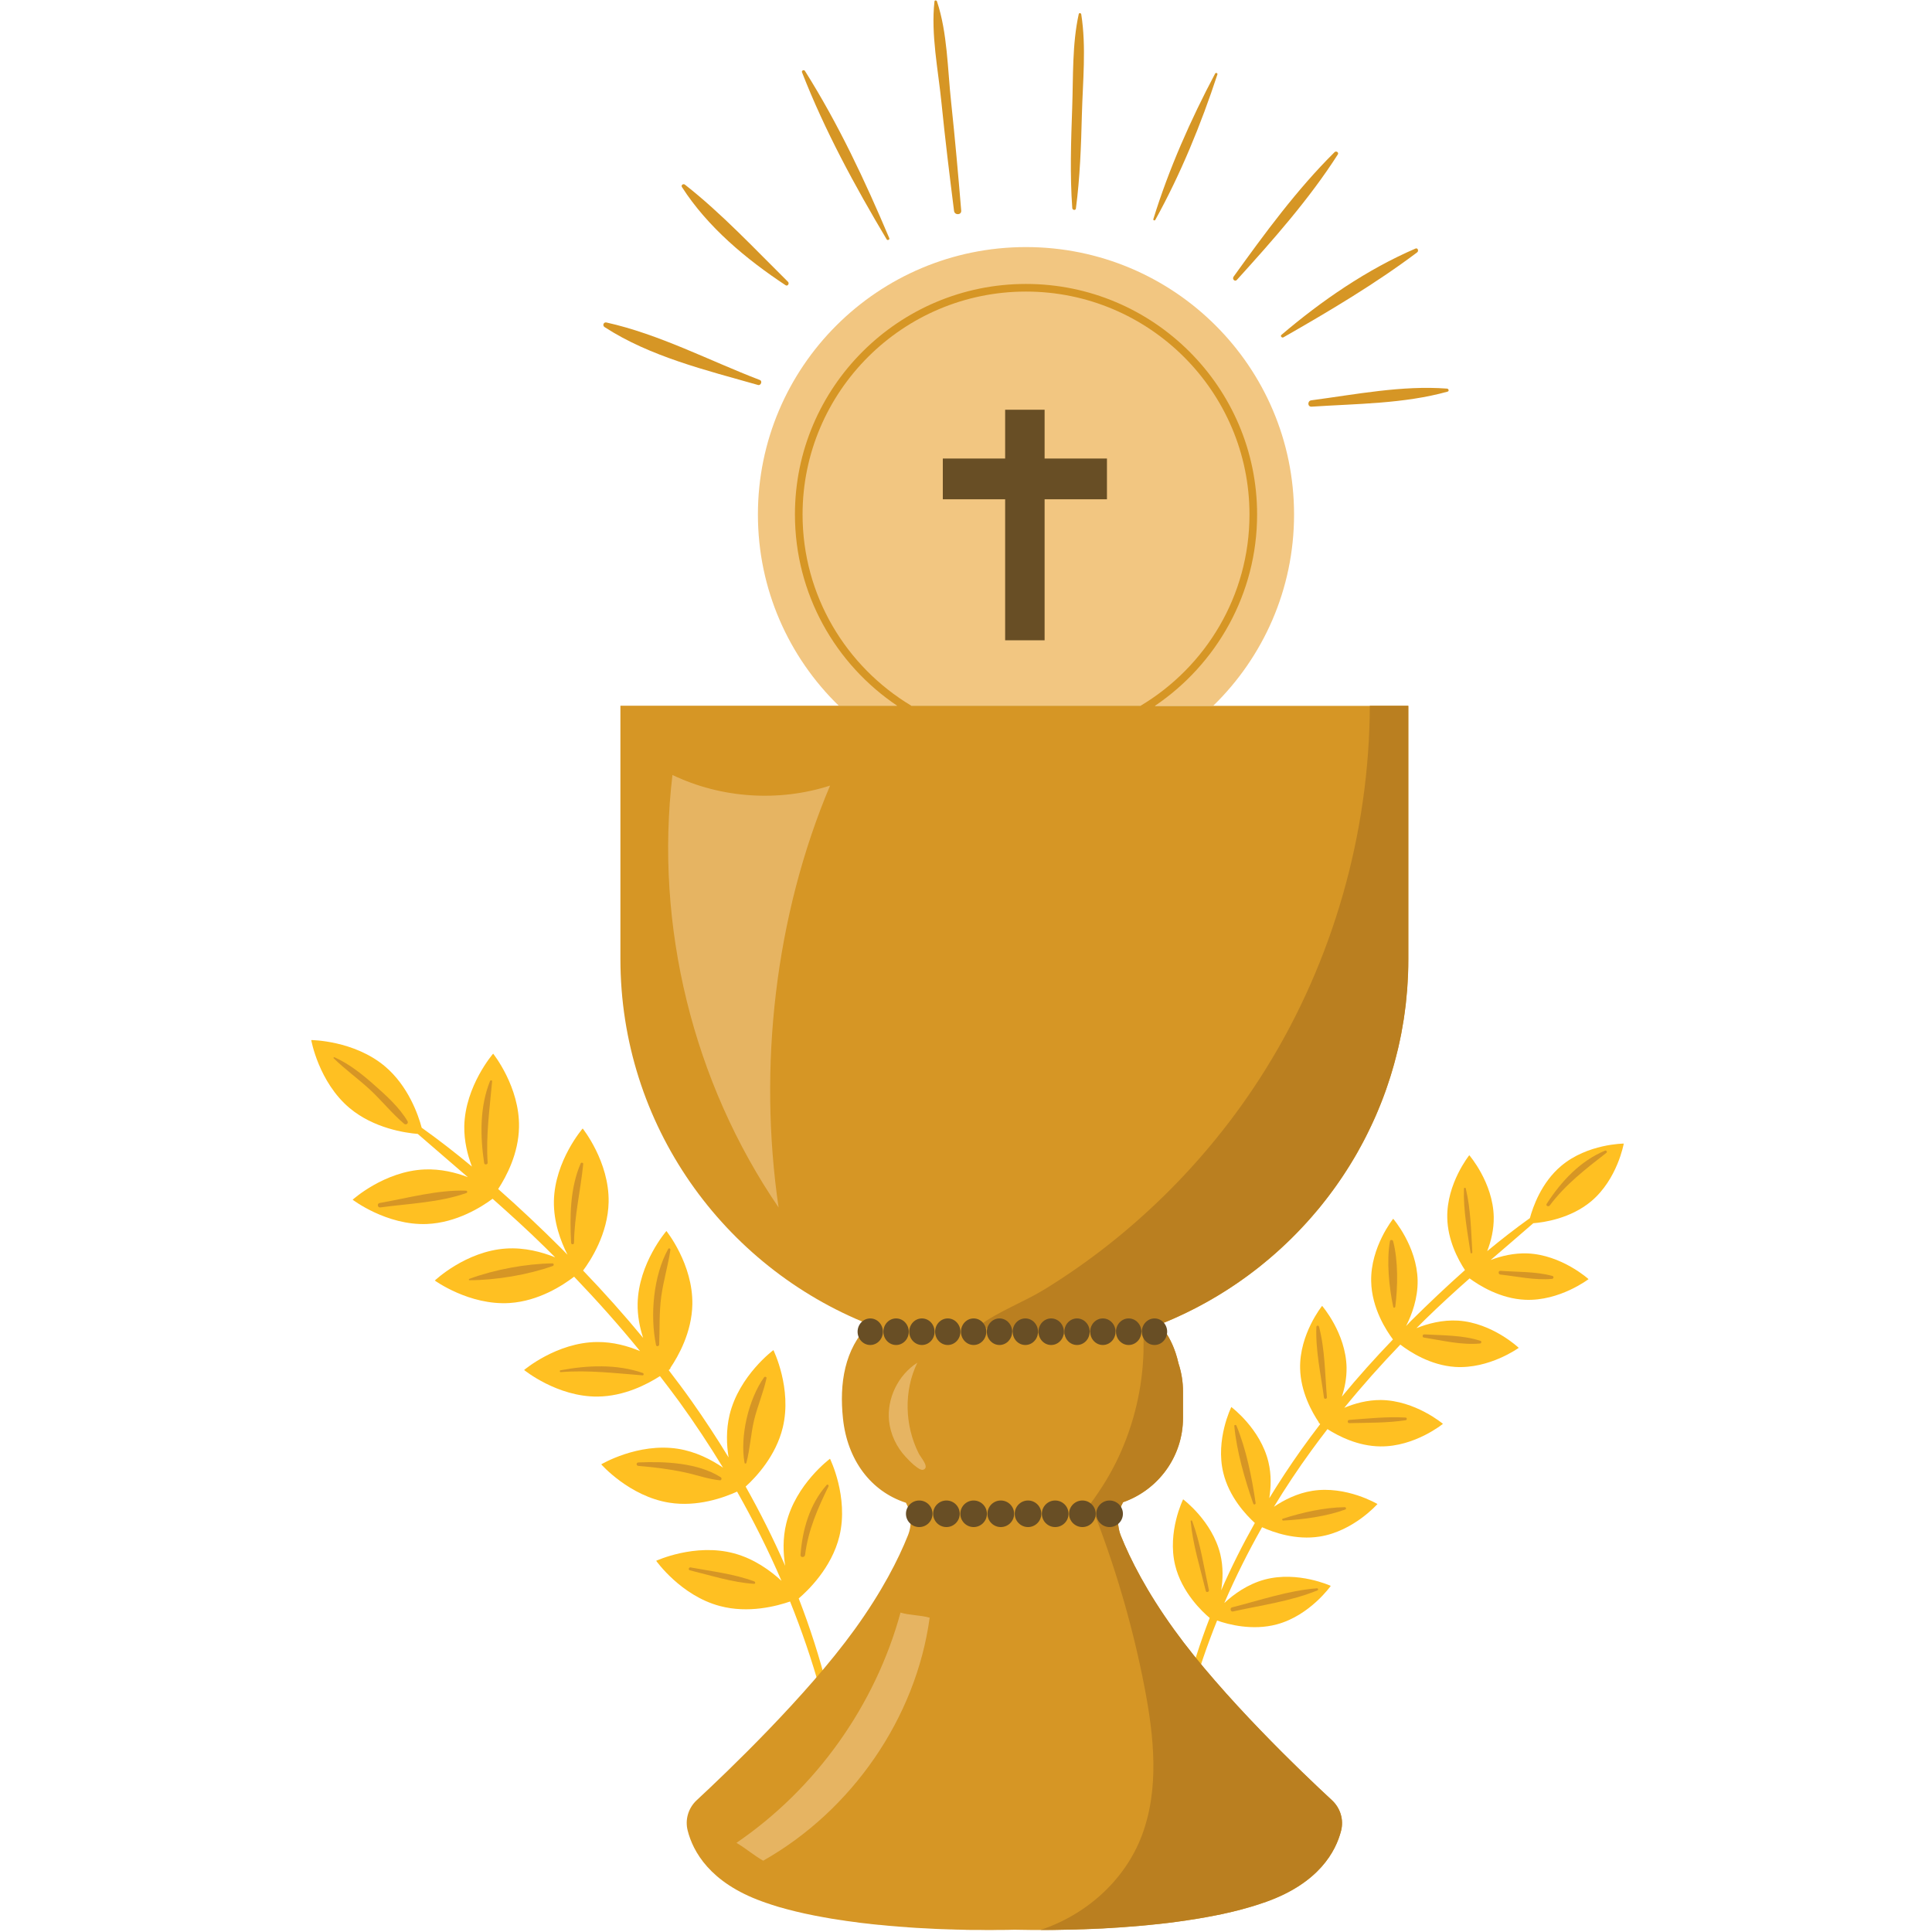 <svg xmlns="http://www.w3.org/2000/svg" xmlns:xlink="http://www.w3.org/1999/xlink" width="128" zoomAndPan="magnify" viewBox="0 0 96 96" height="128" preserveAspectRatio="xMidYMid meet" version="1.0"><defs><clipPath id="89a22b0339"><path d="M 15.449 51 L 42 51 L 42 89 L 15.449 89 Z M 15.449 51 " clip-rule="nonzero"/></clipPath><clipPath id="f0ba1fb324"><path d="M 58 56 L 80.699 56 L 80.699 89 L 58 89 Z M 58 56 " clip-rule="nonzero"/></clipPath></defs><g clip-path="url(#89a22b0339)"><path fill="#ffc022" d="M 41.711 76.328 C 42.18 74.379 41.242 72.484 41.242 72.484 C 41.242 72.484 39.539 73.746 39.07 75.695 C 38.887 76.441 38.914 77.176 39.016 77.805 C 38.43 76.461 37.77 75.148 37.051 73.867 C 37.57 73.395 38.555 72.344 38.895 70.934 C 39.367 68.984 38.43 67.086 38.43 67.086 C 38.43 67.086 36.727 68.348 36.254 70.297 C 36.074 71.047 36.102 71.789 36.203 72.418 C 35.621 71.461 35.004 70.523 34.359 69.609 C 33.992 69.09 33.613 68.586 33.23 68.086 C 33.238 68.074 33.246 68.066 33.25 68.059 C 33.297 68.023 33.32 68 33.32 68 C 33.32 68 33.312 67.996 33.301 67.984 C 33.715 67.375 34.375 66.195 34.402 64.82 C 34.441 62.816 33.113 61.168 33.113 61.168 C 33.113 61.168 31.727 62.766 31.684 64.77 C 31.672 65.383 31.789 65.965 31.957 66.48 C 31.008 65.328 30.008 64.211 28.973 63.133 C 29.336 62.648 30.211 61.316 30.242 59.73 C 30.281 57.727 28.953 56.074 28.953 56.074 C 28.953 56.074 27.566 57.672 27.523 59.676 C 27.504 60.727 27.859 61.676 28.199 62.348 C 28.102 62.246 28 62.145 27.902 62.043 C 26.883 61.027 25.836 60.035 24.754 59.082 C 25.168 58.449 25.766 57.316 25.789 56.012 C 25.832 54.008 24.504 52.355 24.504 52.355 C 24.504 52.355 23.113 53.957 23.07 55.957 C 23.059 56.699 23.23 57.387 23.449 57.965 C 22.641 57.293 21.809 56.645 20.953 56.035 C 20.785 55.406 20.289 53.961 19.121 52.98 C 17.582 51.691 15.465 51.68 15.465 51.68 C 15.465 51.68 15.832 53.766 17.371 55.059 C 18.574 56.066 20.137 56.293 20.758 56.344 C 21.586 57.062 22.418 57.773 23.246 58.492 C 22.637 58.258 21.898 58.078 21.102 58.109 C 19.094 58.191 17.523 59.613 17.523 59.613 C 17.523 59.613 19.203 60.898 21.211 60.82 C 22.688 60.758 23.922 59.977 24.477 59.566 C 25.367 60.355 26.25 61.156 27.098 61.992 C 27.262 62.152 27.422 62.316 27.586 62.477 C 26.926 62.211 26.07 61.98 25.148 62.039 C 23.141 62.168 21.605 63.629 21.605 63.629 C 21.605 63.629 23.32 64.875 25.324 64.746 C 26.77 64.652 27.969 63.867 28.527 63.438 C 29.668 64.629 30.766 65.859 31.805 67.137 C 31.203 66.883 30.465 66.676 29.664 66.684 C 27.656 66.703 26.043 68.074 26.043 68.074 C 26.043 68.074 27.684 69.414 29.695 69.395 C 31.016 69.383 32.16 68.785 32.793 68.379 C 33.117 68.797 33.434 69.219 33.75 69.648 C 34.52 70.711 35.242 71.805 35.926 72.926 C 35.344 72.527 34.574 72.129 33.68 71.988 C 31.695 71.68 29.875 72.762 29.875 72.762 C 29.875 72.762 31.273 74.355 33.258 74.668 C 34.652 74.891 35.965 74.418 36.625 74.117 C 37.438 75.555 38.18 77.035 38.832 78.551 C 38.281 78.043 37.473 77.453 36.469 77.184 C 34.527 76.664 32.605 77.555 32.605 77.555 C 32.605 77.555 33.824 79.285 35.766 79.801 C 37.191 80.184 38.605 79.805 39.258 79.578 C 40.41 82.445 41.262 85.434 41.754 88.496 C 41.773 88.621 41.961 88.602 41.949 88.477 C 41.598 85.359 40.812 82.328 39.688 79.426 C 40.102 79.07 41.32 77.934 41.711 76.328 Z M 41.711 76.328 " fill-opacity="1" fill-rule="nonzero"/></g><g clip-path="url(#f0ba1fb324)"><path fill="#ffc022" d="M 58.391 77.77 C 57.992 76.113 58.789 74.5 58.789 74.5 C 58.789 74.5 60.234 75.574 60.637 77.23 C 60.789 77.863 60.766 78.492 60.68 79.023 C 61.18 77.879 61.738 76.766 62.352 75.676 C 61.91 75.273 61.074 74.383 60.785 73.184 C 60.383 71.527 61.184 69.914 61.184 69.914 C 61.184 69.914 62.629 70.988 63.027 72.645 C 63.18 73.281 63.156 73.91 63.07 74.445 C 63.566 73.633 64.09 72.836 64.641 72.059 C 64.953 71.621 65.273 71.191 65.598 70.766 C 65.59 70.758 65.586 70.75 65.582 70.742 C 65.539 70.711 65.52 70.691 65.52 70.691 C 65.52 70.691 65.523 70.688 65.535 70.68 C 65.188 70.164 64.625 69.156 64.602 67.992 C 64.566 66.289 65.695 64.887 65.695 64.887 C 65.695 64.887 66.875 66.246 66.91 67.945 C 66.918 68.469 66.82 68.965 66.676 69.398 C 67.484 68.418 68.332 67.473 69.215 66.555 C 68.906 66.145 68.156 65.016 68.133 63.664 C 68.098 61.961 69.227 60.559 69.227 60.559 C 69.227 60.559 70.406 61.918 70.441 63.621 C 70.457 64.512 70.156 65.32 69.867 65.891 C 69.953 65.805 70.035 65.715 70.117 65.629 C 70.984 64.77 71.875 63.926 72.793 63.109 C 72.441 62.574 71.934 61.613 71.914 60.508 C 71.879 58.805 73.008 57.402 73.008 57.402 C 73.008 57.402 74.188 58.762 74.223 60.465 C 74.234 61.09 74.09 61.676 73.898 62.168 C 74.586 61.598 75.293 61.047 76.02 60.527 C 76.164 59.992 76.582 58.766 77.578 57.93 C 78.883 56.832 80.684 56.824 80.684 56.824 C 80.684 56.824 80.371 58.594 79.066 59.691 C 78.043 60.547 76.715 60.742 76.188 60.781 C 75.484 61.395 74.777 62 74.07 62.609 C 74.59 62.41 75.219 62.258 75.895 62.281 C 77.602 62.352 78.934 63.559 78.934 63.559 C 78.934 63.559 77.504 64.656 75.797 64.586 C 74.547 64.535 73.496 63.871 73.023 63.523 C 72.266 64.191 71.52 64.875 70.797 65.582 C 70.656 65.719 70.52 65.859 70.383 65.996 C 70.945 65.77 71.672 65.574 72.453 65.621 C 74.16 65.734 75.465 66.973 75.465 66.973 C 75.465 66.973 74.008 68.031 72.305 67.922 C 71.074 67.84 70.055 67.176 69.582 66.812 C 68.613 67.82 67.68 68.867 66.797 69.953 C 67.309 69.738 67.938 69.562 68.617 69.566 C 70.324 69.586 71.699 70.75 71.699 70.75 C 71.699 70.75 70.301 71.891 68.594 71.871 C 67.473 71.863 66.5 71.355 65.961 71.012 C 65.688 71.367 65.414 71.727 65.152 72.09 C 64.496 72.992 63.879 73.922 63.301 74.871 C 63.797 74.535 64.453 74.199 65.211 74.078 C 66.898 73.812 68.445 74.734 68.445 74.734 C 68.445 74.734 67.258 76.086 65.57 76.352 C 64.387 76.539 63.27 76.141 62.711 75.887 C 62.02 77.109 61.391 78.363 60.836 79.652 C 61.301 79.219 61.988 78.719 62.84 78.488 C 64.488 78.047 66.125 78.801 66.125 78.801 C 66.125 78.801 65.09 80.273 63.441 80.715 C 62.23 81.039 61.027 80.719 60.477 80.523 C 59.496 82.957 58.773 85.496 58.355 88.102 C 58.34 88.207 58.176 88.191 58.188 88.082 C 58.488 85.434 59.156 82.863 60.109 80.395 C 59.758 80.102 58.719 79.133 58.391 77.77 Z M 58.391 77.77 " fill-opacity="1" fill-rule="nonzero"/></g><path fill="#f2c681" d="M 41.676 35.066 L 60.289 35.066 C 62.762 32.656 64.301 29.289 64.301 25.566 C 64.301 18.227 58.336 12.277 50.98 12.277 C 43.625 12.277 37.66 18.227 37.66 25.566 C 37.66 29.289 39.199 32.656 41.676 35.066 Z M 41.676 35.066 " fill-opacity="1" fill-rule="nonzero"/><path fill="#d69625" d="M 65.172 20.207 C 67.41 20.059 69.754 20.066 71.926 19.461 C 72.02 19.438 71.984 19.312 71.898 19.309 C 69.664 19.141 67.371 19.598 65.16 19.891 C 64.961 19.914 64.961 20.219 65.172 20.207 Z M 65.172 20.207 " fill-opacity="1" fill-rule="nonzero"/><path fill="#d69625" d="M 24.23 57.773 C 24.141 56.398 24.332 55.094 24.453 53.73 C 24.457 53.668 24.367 53.668 24.348 53.719 C 23.836 54.996 23.855 56.457 24.059 57.797 C 24.074 57.895 24.238 57.871 24.23 57.773 Z M 24.23 57.773 " fill-opacity="1" fill-rule="nonzero"/><path fill="#d69625" d="M 30.043 16.254 C 32.305 17.723 35.094 18.398 37.664 19.129 C 37.805 19.172 37.898 18.938 37.758 18.883 C 35.242 17.918 32.766 16.609 30.129 16.023 C 29.984 15.996 29.926 16.184 30.043 16.254 Z M 30.043 16.254 " fill-opacity="1" fill-rule="nonzero"/><path fill="#d69625" d="M 27.449 62.777 C 26.133 62.793 24.547 63.09 23.32 63.547 C 23.285 63.559 23.289 63.613 23.328 63.613 C 24.645 63.613 26.234 63.344 27.469 62.906 C 27.535 62.883 27.527 62.777 27.449 62.777 Z M 27.449 62.777 " fill-opacity="1" fill-rule="nonzero"/><path fill="#d69625" d="M 31.941 68.223 C 30.645 67.773 29.184 67.836 27.848 68.09 C 27.797 68.098 27.809 68.184 27.863 68.18 C 29.242 68.07 30.551 68.234 31.926 68.34 C 31.996 68.344 32 68.242 31.941 68.223 Z M 31.941 68.223 " fill-opacity="1" fill-rule="nonzero"/><path fill="#d69625" d="M 39.035 14.172 C 39.137 14.242 39.238 14.086 39.156 14.004 C 37.5 12.367 35.867 10.613 34.035 9.176 C 33.953 9.109 33.82 9.199 33.887 9.297 C 35.156 11.277 37.082 12.883 39.035 14.172 Z M 39.035 14.172 " fill-opacity="1" fill-rule="nonzero"/><path fill="#d69625" d="M 23.16 59.164 C 21.746 59.113 20.254 59.535 18.863 59.777 C 18.723 59.801 18.758 60.02 18.902 59.996 C 20.301 59.805 21.848 59.754 23.18 59.277 C 23.238 59.258 23.219 59.164 23.16 59.164 Z M 23.16 59.164 " fill-opacity="1" fill-rule="nonzero"/><path fill="#d69625" d="M 28.523 61.758 C 28.539 60.426 28.848 59.156 28.98 57.84 C 28.988 57.777 28.883 57.746 28.855 57.805 C 28.324 59.035 28.309 60.438 28.379 61.758 C 28.383 61.852 28.52 61.852 28.523 61.758 Z M 28.523 61.758 " fill-opacity="1" fill-rule="nonzero"/><path fill="#d69625" d="M 44.059 11.895 C 44.098 11.961 44.219 11.91 44.188 11.836 C 42.98 8.977 41.656 6.152 39.996 3.523 C 39.949 3.449 39.816 3.504 39.852 3.594 C 40.98 6.484 42.469 9.227 44.059 11.895 Z M 44.059 11.895 " fill-opacity="1" fill-rule="nonzero"/><path fill="#d69625" d="M 63.773 16.762 C 66.035 15.469 68.336 14.105 70.418 12.539 C 70.508 12.473 70.449 12.297 70.332 12.352 C 67.922 13.391 65.664 14.945 63.672 16.641 C 63.602 16.699 63.699 16.805 63.773 16.762 Z M 63.773 16.762 " fill-opacity="1" fill-rule="nonzero"/><path fill="#d69625" d="M 57.406 10.926 C 58.664 8.656 59.684 6.16 60.492 3.699 C 60.516 3.633 60.41 3.594 60.379 3.656 C 59.164 5.945 58.074 8.41 57.309 10.887 C 57.289 10.945 57.375 10.977 57.406 10.926 Z M 57.406 10.926 " fill-opacity="1" fill-rule="nonzero"/><path fill="#d69625" d="M 61.461 13.906 C 63.234 11.949 65.051 9.902 66.477 7.672 C 66.535 7.574 66.395 7.484 66.316 7.559 C 64.445 9.41 62.832 11.613 61.297 13.746 C 61.211 13.867 61.359 14.02 61.461 13.906 Z M 61.461 13.906 " fill-opacity="1" fill-rule="nonzero"/><path fill="#d69625" d="M 47.406 10.48 C 47.434 10.703 47.781 10.695 47.762 10.465 C 47.613 8.668 47.453 6.875 47.262 5.082 C 47.082 3.441 47.082 1.633 46.555 0.062 C 46.535 0.008 46.441 0.004 46.434 0.066 C 46.25 1.707 46.617 3.465 46.781 5.102 C 46.961 6.898 47.18 8.688 47.406 10.48 Z M 47.406 10.48 " fill-opacity="1" fill-rule="nonzero"/><path fill="#d69625" d="M 53.461 10.363 C 53.664 8.824 53.719 7.258 53.758 5.703 C 53.801 4.059 53.984 2.344 53.727 0.711 C 53.715 0.645 53.621 0.625 53.602 0.699 C 53.27 2.211 53.332 3.812 53.277 5.352 C 53.219 7.012 53.16 8.688 53.281 10.344 C 53.293 10.441 53.445 10.469 53.461 10.363 Z M 53.461 10.363 " fill-opacity="1" fill-rule="nonzero"/><path fill="#d69625" d="M 73.16 62.234 C 73.098 61.176 73.082 60.082 72.832 59.051 C 72.82 59 72.742 59.012 72.742 59.062 C 72.707 60.125 72.914 61.199 73.07 62.246 C 73.074 62.297 73.16 62.285 73.16 62.234 Z M 73.16 62.234 " fill-opacity="1" fill-rule="nonzero"/><path fill="#d69625" d="M 20.082 55.84 C 20.172 55.918 20.312 55.82 20.25 55.711 C 19.852 55.035 19.195 54.438 18.609 53.922 C 18.016 53.395 17.348 52.859 16.621 52.535 C 16.59 52.523 16.551 52.559 16.582 52.586 C 17.148 53.141 17.801 53.605 18.387 54.148 C 18.969 54.688 19.48 55.332 20.082 55.84 Z M 20.082 55.84 " fill-opacity="1" fill-rule="nonzero"/><path fill="#d69625" d="M 69.844 70.438 C 68.906 70.383 67.969 70.488 67.035 70.555 C 66.945 70.562 66.949 70.715 67.039 70.715 C 67.977 70.691 68.922 70.711 69.848 70.57 C 69.922 70.559 69.922 70.445 69.844 70.438 Z M 69.844 70.438 " fill-opacity="1" fill-rule="nonzero"/><path fill="#d69625" d="M 40.004 77.262 C 40.156 76.035 40.629 74.957 41.168 73.859 C 41.195 73.801 41.121 73.734 41.074 73.789 C 40.23 74.754 39.871 76.004 39.777 77.262 C 39.766 77.406 39.984 77.402 40.004 77.262 Z M 40.004 77.262 " fill-opacity="1" fill-rule="nonzero"/><path fill="#d69625" d="M 35.816 73.406 C 34.684 72.68 33.023 72.609 31.719 72.668 C 31.605 72.672 31.605 72.832 31.719 72.84 C 32.484 72.902 33.27 73 34.02 73.16 C 34.609 73.285 35.172 73.496 35.773 73.555 C 35.859 73.562 35.875 73.445 35.816 73.406 Z M 35.816 73.406 " fill-opacity="1" fill-rule="nonzero"/><path fill="#d69625" d="M 69.332 64.926 C 69.457 63.926 69.48 62.652 69.223 61.672 C 69.199 61.598 69.082 61.59 69.066 61.672 C 68.891 62.672 69.02 63.949 69.23 64.941 C 69.242 65.004 69.328 64.98 69.332 64.926 Z M 69.332 64.926 " fill-opacity="1" fill-rule="nonzero"/><path fill="#d69625" d="M 62.465 25.562 C 62.465 19.246 57.312 14.109 50.98 14.109 C 44.648 14.109 39.5 19.246 39.5 25.562 C 39.5 29.516 41.516 33.008 44.578 35.066 L 30.828 35.066 L 30.828 47.645 C 30.828 55.891 35.949 62.941 43.188 65.809 C 41.957 67.035 41.703 68.754 41.887 70.484 C 42.098 72.516 43.246 74.098 45.016 74.672 C 45.281 75.16 45.336 75.746 45.113 76.297 C 44.645 77.469 43.84 79.066 42.465 80.969 C 40.062 84.297 36.086 88.09 34.621 89.449 C 34.207 89.832 34.027 90.414 34.172 90.965 C 34.43 91.984 35.266 93.547 37.875 94.484 C 37.996 94.531 38.117 94.57 38.242 94.609 C 38.258 94.617 38.277 94.625 38.293 94.629 C 38.41 94.668 38.531 94.703 38.652 94.742 C 38.672 94.746 38.695 94.754 38.719 94.762 C 38.84 94.797 38.965 94.828 39.086 94.863 C 39.105 94.871 39.125 94.875 39.145 94.879 C 39.277 94.914 39.406 94.945 39.543 94.98 C 39.676 95.012 39.812 95.043 39.949 95.074 C 39.969 95.078 39.984 95.082 40.004 95.086 C 40.133 95.113 40.266 95.141 40.398 95.168 C 40.426 95.172 40.449 95.176 40.477 95.184 C 40.605 95.211 40.738 95.234 40.871 95.258 C 40.895 95.262 40.914 95.266 40.938 95.27 C 41.078 95.297 41.215 95.32 41.355 95.344 C 41.359 95.344 41.363 95.344 41.367 95.344 C 41.508 95.367 41.645 95.387 41.789 95.41 C 41.809 95.414 41.828 95.414 41.852 95.418 C 41.988 95.441 42.121 95.461 42.258 95.477 C 42.285 95.48 42.312 95.484 42.34 95.488 C 42.473 95.508 42.609 95.523 42.746 95.543 C 42.766 95.543 42.789 95.547 42.812 95.551 C 42.953 95.566 43.094 95.582 43.238 95.598 C 43.242 95.598 43.246 95.598 43.25 95.602 C 43.387 95.617 43.527 95.629 43.668 95.645 C 43.688 95.645 43.711 95.648 43.73 95.648 C 43.867 95.664 44 95.676 44.133 95.688 C 44.16 95.691 44.188 95.691 44.215 95.695 C 44.348 95.707 44.477 95.719 44.609 95.727 C 44.633 95.73 44.656 95.73 44.68 95.734 C 44.812 95.742 44.953 95.754 45.086 95.762 C 45.09 95.762 45.098 95.762 45.105 95.766 C 45.238 95.777 45.367 95.785 45.496 95.793 C 45.52 95.793 45.543 95.793 45.562 95.797 C 45.688 95.805 45.812 95.809 45.938 95.816 C 45.965 95.82 45.988 95.82 46.016 95.82 C 46.141 95.828 46.262 95.832 46.383 95.84 C 46.406 95.84 46.426 95.84 46.453 95.844 C 46.574 95.848 46.699 95.852 46.82 95.859 C 46.828 95.859 46.836 95.859 46.844 95.859 C 46.961 95.863 47.078 95.867 47.191 95.871 C 47.211 95.871 47.23 95.871 47.25 95.871 C 47.363 95.875 47.477 95.879 47.586 95.883 C 47.609 95.883 47.629 95.883 47.652 95.883 C 47.762 95.887 47.867 95.891 47.973 95.891 C 47.992 95.891 48.012 95.891 48.031 95.895 C 48.137 95.895 48.242 95.898 48.344 95.898 C 48.352 95.898 48.355 95.898 48.363 95.898 C 48.461 95.898 48.559 95.898 48.656 95.898 C 48.672 95.898 48.688 95.898 48.703 95.898 C 48.797 95.898 48.887 95.898 48.973 95.902 C 48.996 95.902 49.016 95.902 49.031 95.902 C 49.117 95.902 49.199 95.902 49.277 95.902 C 49.297 95.902 49.312 95.902 49.332 95.902 C 49.414 95.902 49.488 95.902 49.566 95.898 C 49.57 95.898 49.578 95.898 49.582 95.898 C 49.656 95.898 49.73 95.898 49.797 95.898 C 49.809 95.898 49.82 95.898 49.828 95.898 C 49.895 95.898 49.961 95.895 50.023 95.895 C 50.035 95.895 50.047 95.895 50.059 95.895 C 50.117 95.895 50.172 95.895 50.227 95.891 C 50.234 95.891 50.246 95.891 50.254 95.891 C 50.305 95.891 50.355 95.891 50.402 95.887 C 52.016 95.926 58.77 95.992 62.934 94.496 C 65.539 93.559 66.375 91.996 66.637 90.973 C 66.781 90.422 66.602 89.844 66.188 89.457 C 64.723 88.102 60.746 84.309 58.344 80.98 C 56.969 79.078 56.164 77.477 55.695 76.309 C 55.469 75.746 55.527 75.145 55.805 74.648 C 57.539 74.039 58.785 72.395 58.785 70.453 L 58.785 69.145 C 58.785 68.66 58.703 68.191 58.562 67.754 C 58.375 66.926 58.047 66.293 57.621 65.816 C 64.863 62.949 69.98 55.898 69.98 47.652 L 69.98 35.074 L 57.387 35.074 C 60.445 33.008 62.465 29.516 62.465 25.562 Z M 45.281 35.066 C 42.047 33.129 39.879 29.598 39.879 25.566 C 39.879 19.457 44.859 14.488 50.98 14.488 C 57.105 14.488 62.086 19.457 62.086 25.566 C 62.086 29.598 59.914 33.133 56.68 35.066 Z M 45.281 35.066 " fill-opacity="1" fill-rule="nonzero"/><path fill="#d69625" d="M 73.559 66.625 C 72.68 66.336 71.688 66.359 70.77 66.305 C 70.68 66.297 70.656 66.445 70.746 66.461 C 71.648 66.605 72.625 66.844 73.539 66.758 C 73.617 66.75 73.633 66.648 73.559 66.625 Z M 73.559 66.625 " fill-opacity="1" fill-rule="nonzero"/><path fill="#d69625" d="M 79.758 57.172 C 78.52 57.684 77.57 58.707 76.855 59.816 C 76.793 59.91 76.938 59.988 77.004 59.902 C 77.789 58.852 78.797 58.082 79.824 57.281 C 79.875 57.242 79.82 57.148 79.758 57.172 Z M 79.758 57.172 " fill-opacity="1" fill-rule="nonzero"/><path fill="#d69625" d="M 77.141 63.402 C 76.32 63.176 75.398 63.207 74.555 63.148 C 74.434 63.141 74.438 63.32 74.555 63.332 C 75.391 63.426 76.281 63.625 77.121 63.547 C 77.199 63.539 77.223 63.426 77.141 63.402 Z M 77.141 63.402 " fill-opacity="1" fill-rule="nonzero"/><path fill="#d69625" d="M 59.164 75.59 C 59.27 76.754 59.641 77.918 59.914 79.051 C 59.938 79.148 60.09 79.109 60.07 79.008 C 59.82 77.871 59.648 76.668 59.238 75.578 C 59.227 75.539 59.156 75.539 59.164 75.59 Z M 59.164 75.59 " fill-opacity="1" fill-rule="nonzero"/><path fill="#d69625" d="M 34.277 78.027 C 35.32 78.281 36.391 78.633 37.469 78.699 C 37.539 78.703 37.543 78.605 37.484 78.582 C 36.48 78.203 35.367 78.082 34.312 77.883 C 34.223 77.867 34.184 78.004 34.277 78.027 Z M 34.277 78.027 " fill-opacity="1" fill-rule="nonzero"/><path fill="#d69625" d="M 37.086 72.691 C 37.27 71.996 37.305 71.27 37.469 70.57 C 37.641 69.867 37.93 69.199 38.086 68.492 C 38.105 68.418 38.008 68.383 37.965 68.441 C 37.195 69.523 36.758 71.379 36.996 72.688 C 37.004 72.738 37.074 72.734 37.086 72.691 Z M 37.086 72.691 " fill-opacity="1" fill-rule="nonzero"/><path fill="#d69625" d="M 32.754 66.812 C 32.785 66.016 32.75 65.234 32.855 64.441 C 32.961 63.652 33.195 62.891 33.312 62.105 C 33.32 62.043 33.238 61.996 33.203 62.059 C 32.465 63.387 32.293 65.363 32.598 66.836 C 32.613 66.926 32.75 66.898 32.754 66.812 Z M 32.754 66.812 " fill-opacity="1" fill-rule="nonzero"/><path fill="#d69625" d="M 62.391 74.68 C 62.203 73.406 61.93 72.035 61.438 70.84 C 61.418 70.789 61.328 70.789 61.332 70.855 C 61.453 72.145 61.852 73.492 62.273 74.711 C 62.301 74.789 62.402 74.754 62.391 74.68 Z M 62.391 74.68 " fill-opacity="1" fill-rule="nonzero"/><path fill="#d69625" d="M 66.816 74.891 C 65.797 74.906 64.707 75.152 63.738 75.465 C 63.688 75.48 63.707 75.555 63.758 75.555 C 64.773 75.504 65.887 75.352 66.844 75.008 C 66.91 74.98 66.883 74.891 66.816 74.891 Z M 66.816 74.891 " fill-opacity="1" fill-rule="nonzero"/><path fill="#d69625" d="M 65.934 69.434 C 65.836 68.281 65.836 67.031 65.539 65.918 C 65.52 65.844 65.414 65.859 65.41 65.934 C 65.363 67.086 65.633 68.312 65.789 69.453 C 65.801 69.531 65.938 69.516 65.934 69.434 Z M 65.934 69.434 " fill-opacity="1" fill-rule="nonzero"/><path fill="#d69625" d="M 61.262 80.074 C 62.648 79.766 64.145 79.566 65.465 79.023 C 65.52 79.004 65.5 78.918 65.438 78.922 C 64.016 79.031 62.59 79.523 61.215 79.871 C 61.098 79.898 61.145 80.102 61.262 80.074 Z M 61.262 80.074 " fill-opacity="1" fill-rule="nonzero"/><path fill="#ba7f20" d="M 68.066 35.066 C 68.043 41.395 66.25 47.711 62.91 53.094 C 62.152 54.316 61.312 55.492 60.402 56.609 C 58.809 58.566 56.996 60.344 55.012 61.902 C 54.02 62.68 52.984 63.402 51.91 64.062 C 50.883 64.695 49.629 65.152 48.68 65.855 C 49.527 66.293 51.031 66.184 51.992 66.289 C 53.156 66.418 54.535 66.047 55.695 66.176 C 56.055 66.215 56.43 66.211 56.809 66.18 C 56.824 66.512 56.828 66.84 56.82 67.168 C 56.77 68.961 56.348 70.746 55.594 72.371 C 55.211 73.199 54.734 73.973 54.195 74.703 C 53.797 75.238 54.039 75.395 54.449 75.387 C 55.5 78.125 56.316 80.957 56.871 83.84 C 57.344 86.289 57.617 88.895 56.73 91.227 C 55.879 93.457 53.945 95.16 51.695 95.898 C 51.773 95.898 51.852 95.898 51.93 95.898 C 51.945 95.898 51.957 95.898 51.973 95.898 C 52.047 95.898 52.125 95.898 52.207 95.898 C 52.219 95.898 52.234 95.898 52.25 95.898 C 52.484 95.895 52.73 95.891 52.992 95.883 C 53.035 95.883 53.078 95.883 53.121 95.883 C 53.188 95.879 53.254 95.879 53.32 95.879 C 53.375 95.875 53.426 95.875 53.48 95.875 C 53.543 95.871 53.605 95.871 53.672 95.867 C 53.73 95.867 53.797 95.863 53.855 95.863 C 53.918 95.859 53.977 95.859 54.035 95.855 C 54.117 95.852 54.199 95.852 54.277 95.848 C 54.324 95.844 54.367 95.844 54.418 95.84 C 54.543 95.836 54.668 95.828 54.801 95.824 C 54.84 95.82 54.887 95.82 54.93 95.816 C 55.02 95.812 55.113 95.805 55.207 95.801 C 55.254 95.797 55.309 95.793 55.359 95.789 C 55.449 95.785 55.539 95.777 55.629 95.773 C 55.676 95.766 55.727 95.766 55.777 95.762 C 55.875 95.754 55.977 95.746 56.074 95.738 C 56.117 95.734 56.156 95.734 56.199 95.73 C 56.484 95.707 56.773 95.684 57.062 95.656 C 57.102 95.648 57.141 95.645 57.18 95.641 C 57.285 95.633 57.391 95.621 57.5 95.609 C 57.547 95.602 57.594 95.598 57.641 95.594 C 57.742 95.582 57.844 95.57 57.949 95.559 C 57.992 95.551 58.039 95.547 58.086 95.543 C 58.203 95.527 58.316 95.512 58.434 95.496 C 58.465 95.492 58.496 95.488 58.523 95.484 C 58.672 95.465 58.82 95.445 58.969 95.422 C 58.988 95.418 59.008 95.414 59.027 95.41 C 59.152 95.395 59.277 95.375 59.398 95.355 C 59.441 95.348 59.488 95.34 59.531 95.332 C 59.633 95.316 59.73 95.297 59.832 95.281 C 59.883 95.273 59.93 95.262 59.98 95.254 C 60.078 95.238 60.176 95.219 60.273 95.199 C 60.32 95.191 60.363 95.18 60.41 95.172 C 60.527 95.148 60.645 95.125 60.762 95.102 C 60.785 95.098 60.809 95.09 60.828 95.086 C 60.969 95.055 61.105 95.023 61.242 94.992 C 61.277 94.984 61.312 94.973 61.348 94.965 C 61.445 94.941 61.547 94.914 61.645 94.891 C 61.691 94.879 61.734 94.867 61.781 94.852 C 61.867 94.828 61.953 94.805 62.043 94.777 C 62.09 94.766 62.137 94.75 62.18 94.738 C 62.27 94.711 62.355 94.684 62.441 94.656 C 62.48 94.645 62.523 94.629 62.562 94.617 C 62.688 94.578 62.812 94.535 62.93 94.492 C 65.539 93.555 66.375 91.992 66.637 90.969 C 66.777 90.418 66.602 89.84 66.184 89.453 C 64.719 88.098 60.742 84.305 58.344 80.977 C 56.969 79.074 56.16 77.473 55.691 76.305 C 55.668 76.242 55.648 76.184 55.629 76.121 C 55.625 76.098 55.617 76.074 55.613 76.051 C 55.605 76.012 55.598 75.977 55.59 75.941 C 55.578 75.879 55.57 75.82 55.562 75.758 C 55.562 75.742 55.559 75.727 55.559 75.711 C 55.535 75.336 55.625 74.965 55.805 74.641 C 57.539 74.035 58.781 72.387 58.781 70.449 L 58.781 69.137 C 58.781 68.652 58.703 68.184 58.559 67.75 C 58.402 67.047 58.141 66.484 57.805 66.039 C 57.746 65.957 57.684 65.879 57.617 65.809 C 57.871 65.707 58.121 65.602 58.371 65.492 C 59.855 64.832 61.242 63.992 62.504 63 C 62.516 62.988 62.527 62.98 62.539 62.973 C 62.691 62.852 62.84 62.727 62.988 62.602 C 63.023 62.578 63.055 62.551 63.082 62.523 C 63.219 62.41 63.355 62.289 63.484 62.172 C 63.527 62.133 63.57 62.098 63.609 62.059 C 63.734 61.945 63.855 61.832 63.977 61.715 C 64.027 61.668 64.074 61.621 64.125 61.574 C 64.238 61.461 64.352 61.348 64.461 61.234 C 64.512 61.18 64.566 61.125 64.617 61.07 C 64.723 60.961 64.828 60.848 64.93 60.734 C 64.984 60.672 65.043 60.613 65.094 60.551 C 65.191 60.438 65.289 60.328 65.383 60.215 C 65.438 60.148 65.496 60.082 65.555 60.016 C 65.645 59.902 65.73 59.793 65.82 59.68 C 65.879 59.605 65.934 59.531 65.992 59.461 C 66.078 59.348 66.156 59.234 66.242 59.125 C 66.297 59.047 66.355 58.969 66.41 58.891 C 66.492 58.777 66.566 58.664 66.645 58.551 C 66.699 58.469 66.754 58.387 66.809 58.305 C 66.883 58.191 66.953 58.078 67.027 57.965 C 67.082 57.875 67.133 57.789 67.188 57.703 C 67.254 57.59 67.324 57.477 67.391 57.363 C 67.441 57.27 67.496 57.18 67.543 57.086 C 67.605 56.973 67.668 56.859 67.73 56.746 C 67.777 56.648 67.828 56.555 67.879 56.457 C 67.938 56.344 67.992 56.23 68.047 56.113 C 68.098 56.012 68.145 55.914 68.191 55.812 C 68.242 55.699 68.297 55.586 68.348 55.469 C 68.391 55.363 68.438 55.258 68.48 55.156 C 68.527 55.043 68.574 54.926 68.621 54.812 C 68.66 54.703 68.703 54.598 68.746 54.488 C 68.785 54.375 68.832 54.258 68.871 54.145 C 68.91 54.031 68.949 53.918 68.984 53.805 C 69.023 53.691 69.062 53.578 69.098 53.461 C 69.133 53.348 69.168 53.23 69.199 53.113 C 69.234 53 69.27 52.883 69.297 52.77 C 69.332 52.648 69.359 52.527 69.391 52.406 C 69.422 52.293 69.449 52.18 69.477 52.066 C 69.504 51.941 69.531 51.816 69.559 51.688 C 69.582 51.578 69.605 51.465 69.629 51.355 C 69.652 51.223 69.672 51.09 69.695 50.961 C 69.715 50.852 69.738 50.738 69.754 50.629 C 69.773 50.492 69.789 50.355 69.809 50.219 C 69.824 50.113 69.84 50.008 69.852 49.898 C 69.867 49.754 69.879 49.605 69.891 49.457 C 69.902 49.355 69.91 49.258 69.922 49.16 C 69.934 48.992 69.941 48.828 69.949 48.66 C 69.953 48.574 69.961 48.492 69.965 48.41 C 69.973 48.16 69.977 47.906 69.977 47.652 L 69.977 35.07 L 68.066 35.07 Z M 68.066 35.066 " fill-opacity="1" fill-rule="nonzero"/><path fill="#f7d2a1" d="M 38.688 60 C 34.434 53.773 32.523 45.992 33.414 38.508 C 35.832 39.668 38.695 39.859 41.246 39.035 C 38.504 45.523 37.668 53.031 38.688 60 Z M 45.582 67.711 C 44.629 68.32 44.062 69.484 44.176 70.605 C 44.246 71.273 44.551 71.91 45.008 72.398 C 45.133 72.535 45.664 73.098 45.871 73.031 C 46.215 72.926 45.762 72.441 45.648 72.215 C 44.953 70.828 44.902 69.113 45.582 67.711 Z M 37.922 92.457 C 42.32 89.969 45.512 85.383 46.195 80.383 C 45.738 80.25 45.203 80.266 44.746 80.129 C 43.488 84.742 40.543 88.875 36.594 91.57 C 37 91.805 37.512 92.227 37.922 92.457 Z M 37.922 92.457 " fill-opacity="0.5" fill-rule="nonzero"/><path fill="#684e25" d="M 55.004 24.809 L 51.906 24.809 L 51.906 31.816 L 49.945 31.816 L 49.945 24.809 L 46.848 24.809 L 46.848 22.785 L 49.945 22.785 L 49.945 20.359 L 51.906 20.359 L 51.906 22.785 L 55.004 22.785 Z M 46.438 66.172 C 46.438 66.535 46.16 66.832 45.809 66.832 C 45.465 66.832 45.18 66.535 45.18 66.172 C 45.18 65.809 45.461 65.512 45.809 65.512 C 46.16 65.512 46.438 65.809 46.438 66.172 Z M 47.723 66.172 C 47.723 66.535 47.441 66.832 47.094 66.832 C 46.746 66.832 46.465 66.535 46.465 66.172 C 46.465 65.809 46.746 65.512 47.094 65.512 C 47.441 65.512 47.723 65.809 47.723 66.172 Z M 45.156 66.172 C 45.156 66.535 44.875 66.832 44.527 66.832 C 44.176 66.832 43.895 66.535 43.895 66.172 C 43.895 65.809 44.176 65.512 44.527 65.512 C 44.875 65.512 45.156 65.809 45.156 66.172 Z M 43.871 66.172 C 43.871 66.535 43.59 66.832 43.242 66.832 C 42.895 66.832 42.613 66.535 42.613 66.172 C 42.613 65.809 42.895 65.512 43.242 65.512 C 43.59 65.512 43.871 65.809 43.871 66.172 Z M 50.293 66.172 C 50.293 66.535 50.012 66.832 49.664 66.832 C 49.316 66.832 49.035 66.535 49.035 66.172 C 49.035 65.809 49.316 65.512 49.664 65.512 C 50.012 65.512 50.293 65.809 50.293 66.172 Z M 49.008 66.172 C 49.008 66.535 48.727 66.832 48.379 66.832 C 48.031 66.832 47.75 66.535 47.75 66.172 C 47.75 65.809 48.031 65.512 48.379 65.512 C 48.727 65.512 49.008 65.809 49.008 66.172 Z M 51.578 66.172 C 51.578 66.535 51.297 66.832 50.949 66.832 C 50.598 66.832 50.32 66.535 50.32 66.172 C 50.32 65.809 50.598 65.512 50.949 65.512 C 51.297 65.512 51.578 65.809 51.578 66.172 Z M 56.715 66.172 C 56.715 66.535 56.434 66.832 56.082 66.832 C 55.734 66.832 55.453 66.535 55.453 66.172 C 55.453 65.809 55.734 65.512 56.082 65.512 C 56.434 65.512 56.715 65.809 56.715 66.172 Z M 57.996 66.172 C 57.996 66.535 57.715 66.832 57.367 66.832 C 57.02 66.832 56.738 66.535 56.738 66.172 C 56.738 65.809 57.02 65.512 57.367 65.512 C 57.715 65.512 57.996 65.809 57.996 66.172 Z M 55.43 66.172 C 55.43 66.535 55.148 66.832 54.801 66.832 C 54.449 66.832 54.172 66.535 54.172 66.172 C 54.172 65.809 54.449 65.512 54.801 65.512 C 55.148 65.512 55.43 65.809 55.43 66.172 Z M 54.145 66.172 C 54.145 66.535 53.863 66.832 53.516 66.832 C 53.168 66.832 52.887 66.535 52.887 66.172 C 52.887 65.809 53.168 65.512 53.516 65.512 C 53.863 65.512 54.145 65.809 54.145 66.172 Z M 52.863 66.172 C 52.863 66.535 52.582 66.832 52.23 66.832 C 51.883 66.832 51.602 66.535 51.602 66.172 C 51.602 65.809 51.883 65.512 52.23 65.512 C 52.582 65.512 52.863 65.809 52.863 66.172 Z M 45.676 74.559 C 45.312 74.559 45.016 74.855 45.016 75.219 C 45.016 75.582 45.312 75.879 45.676 75.879 C 46.043 75.879 46.336 75.582 46.336 75.219 C 46.336 74.855 46.043 74.559 45.676 74.559 Z M 47.027 74.559 C 46.664 74.559 46.367 74.855 46.367 75.219 C 46.367 75.582 46.664 75.879 47.027 75.879 C 47.391 75.879 47.688 75.582 47.688 75.219 C 47.688 74.855 47.395 74.559 47.027 74.559 Z M 48.379 74.559 C 48.016 74.559 47.719 74.855 47.719 75.219 C 47.719 75.582 48.016 75.879 48.379 75.879 C 48.742 75.879 49.039 75.582 49.039 75.219 C 49.039 74.855 48.742 74.559 48.379 74.559 Z M 49.73 74.559 C 49.363 74.559 49.066 74.855 49.066 75.219 C 49.066 75.582 49.363 75.879 49.73 75.879 C 50.094 75.879 50.391 75.582 50.391 75.219 C 50.391 74.855 50.094 74.559 49.73 74.559 Z M 51.082 74.559 C 50.719 74.559 50.422 74.855 50.422 75.219 C 50.422 75.582 50.719 75.879 51.082 75.879 C 51.445 75.879 51.742 75.582 51.742 75.219 C 51.742 74.855 51.445 74.559 51.082 74.559 Z M 52.43 74.559 C 52.066 74.559 51.77 74.855 51.77 75.219 C 51.77 75.582 52.066 75.879 52.43 75.879 C 52.797 75.879 53.094 75.582 53.094 75.219 C 53.094 74.855 52.797 74.559 52.43 74.559 Z M 53.785 74.559 C 53.418 74.559 53.121 74.855 53.121 75.219 C 53.121 75.582 53.418 75.879 53.785 75.879 C 54.148 75.879 54.445 75.582 54.445 75.219 C 54.445 74.855 54.148 74.559 53.785 74.559 Z M 55.133 74.559 C 54.77 74.559 54.473 74.855 54.473 75.219 C 54.473 75.582 54.77 75.879 55.133 75.879 C 55.5 75.879 55.797 75.582 55.797 75.219 C 55.797 74.855 55.5 74.559 55.133 74.559 Z M 55.133 74.559 " fill-opacity="1" fill-rule="nonzero"/></svg>